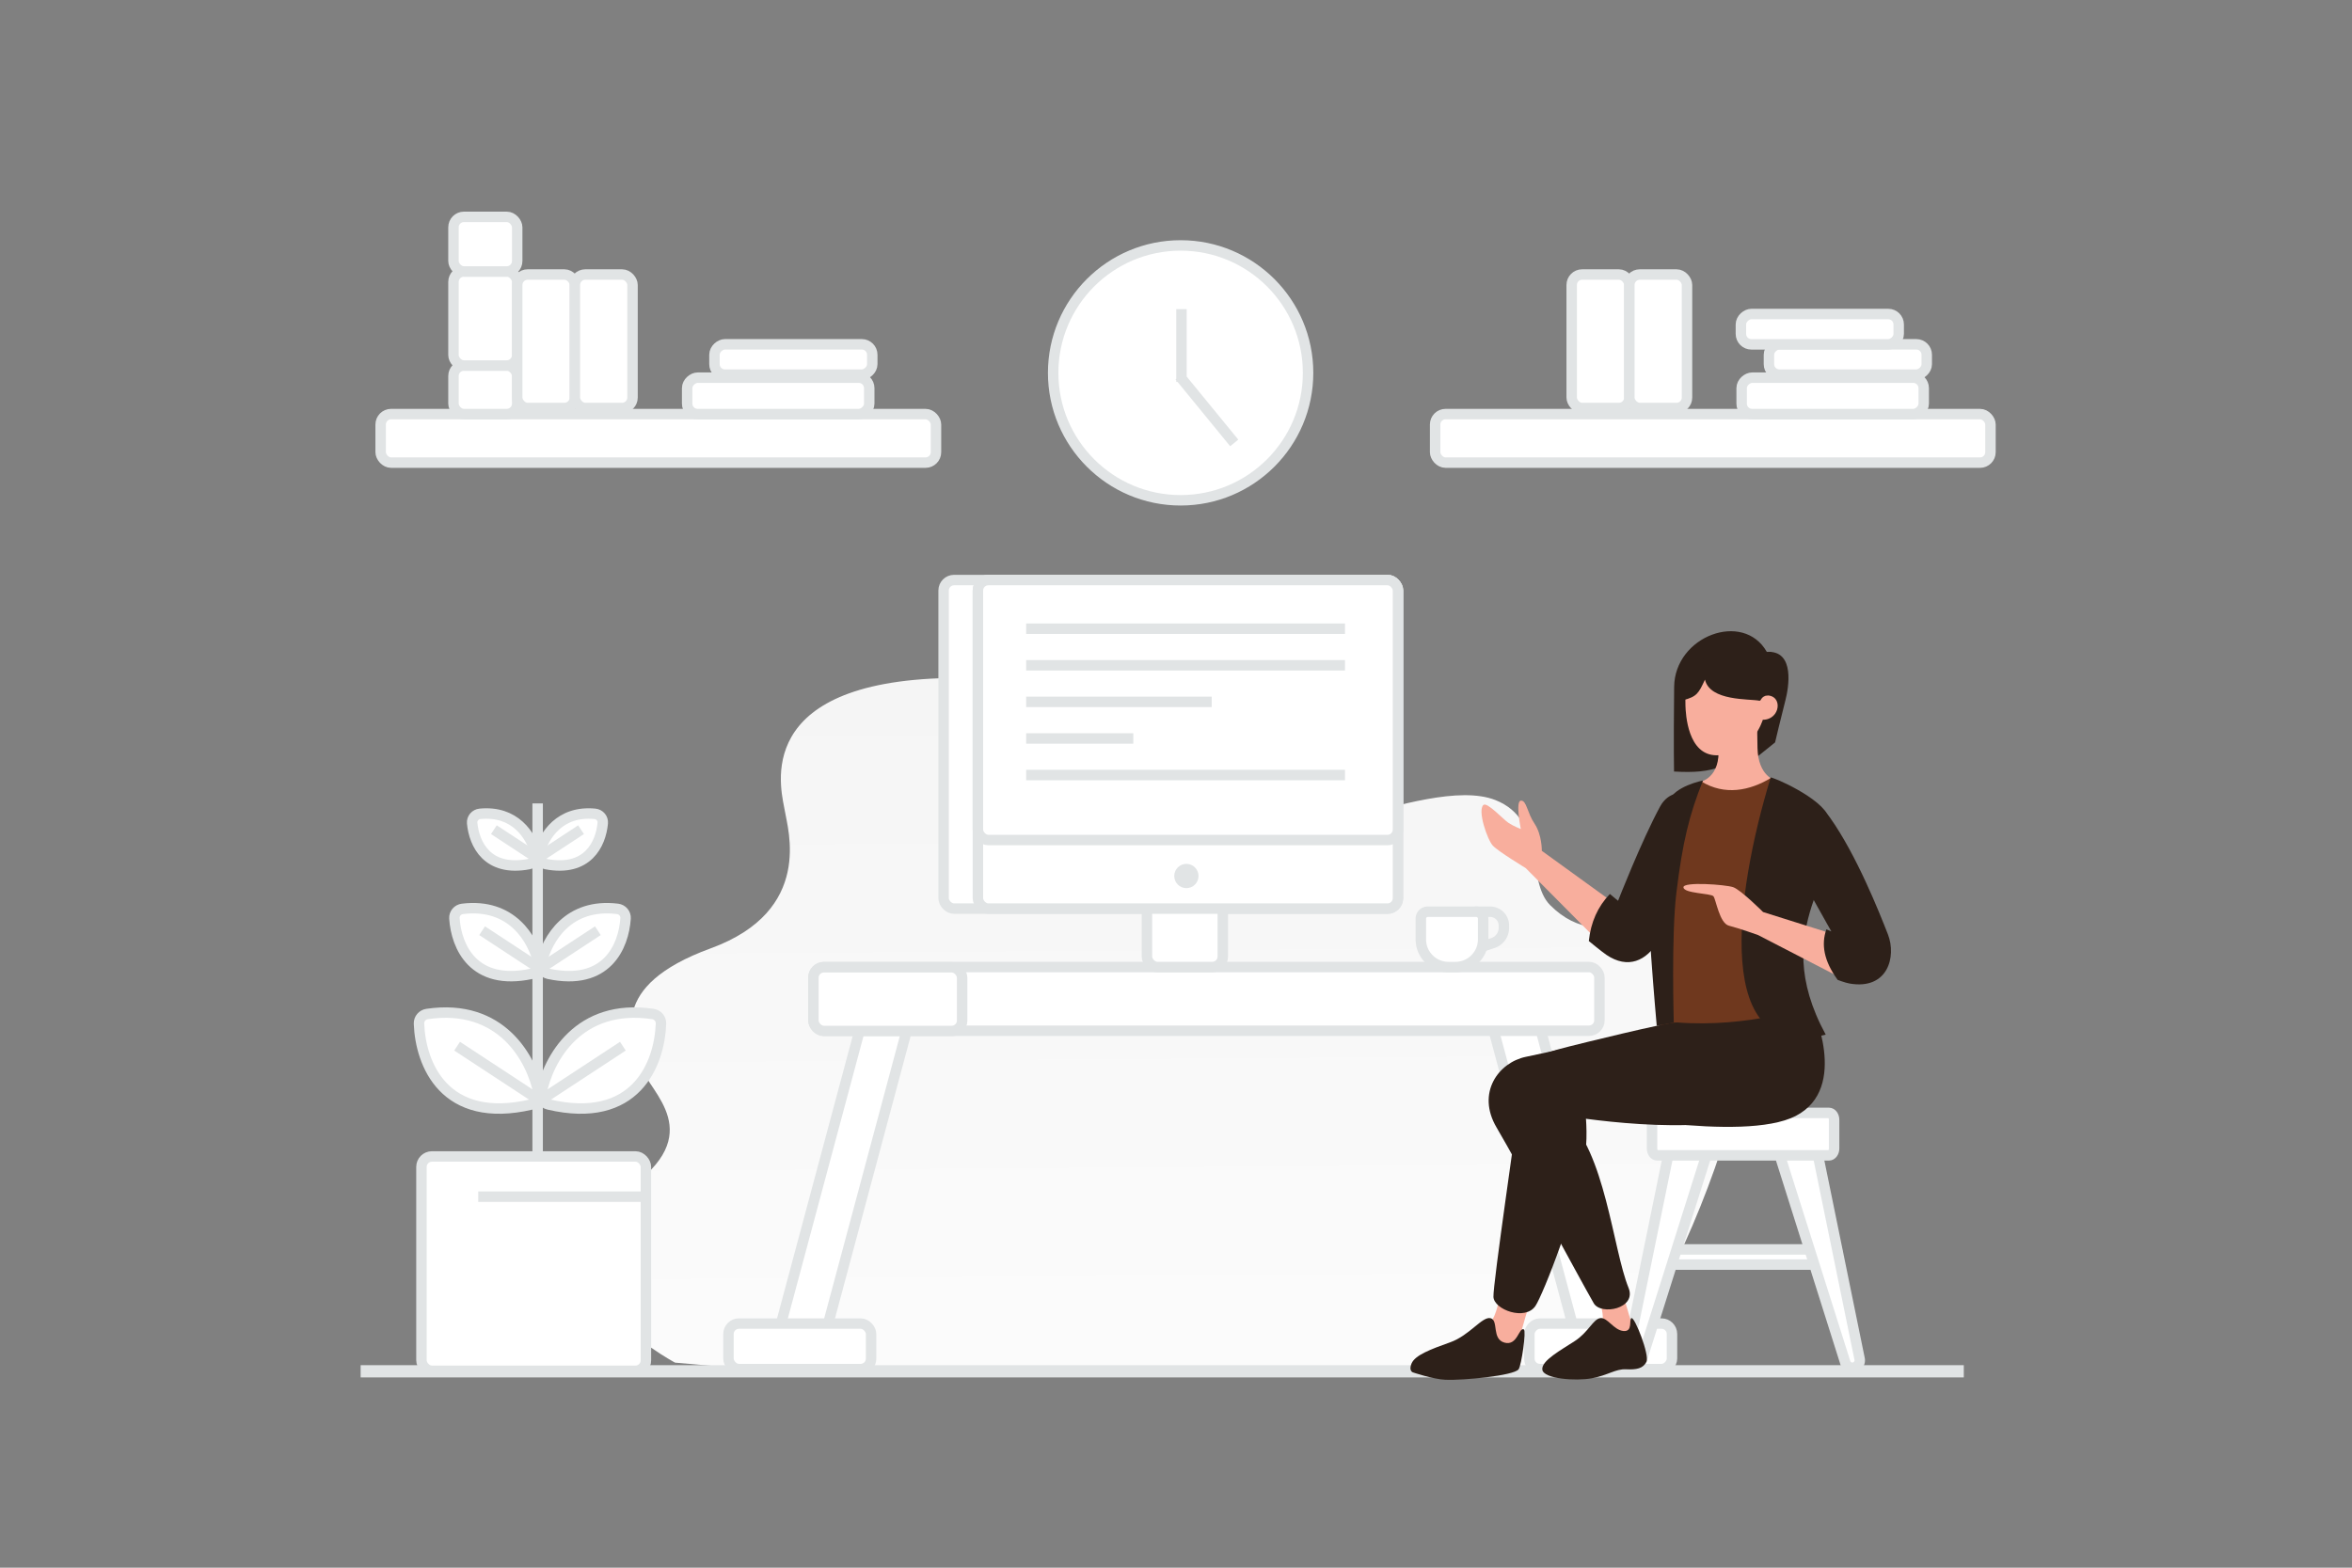 <svg width="900" height="600" viewBox="0 0 900 600" fill="none" xmlns="http://www.w3.org/2000/svg"><rect x="0" y="0" width="900" height="600" fill="#808080" stroke="none"/><path fill="transparent" d="M0 0h900v600H0z"/><path d="M356.017 259.753c69.551-3.937 142.472 16.571 131.754 46.3-10.72 29.729 57.306-10.559 84.451.159 19.327 7.631 11.602 30.862 20.951 40.222 21.438 21.461 43.364-5.564 70.648 10.652 27.284 16.215-28.577 167.559-57.08 168.404l-325.106-1.927-23.331-2.045s-64.535-34.427-18.37-66.185c31.214-21.473 8.755-37.067 5.36-46.898-3.898-11.287-12.992-31 26.635-45.467 39.628-14.466 29.397-45.945 28.421-52.461-.973-6.52-13.883-46.816 55.667-50.754z" fill="url(#a)"/><path stroke="#E1E4E5" stroke-width="4.684" d="M138 524.835h613.454"/><rect x="161.269" y="442.609" width="85.896" height="82.035" rx="4" fill="#fff" stroke="#E1E4E5" stroke-width="4"/><path stroke="#E1E4E5" stroke-width="4" d="M183 458h65m-42.267-150.508v135.117"/><path d="M249.84 388.091c-28.429-4.23-40.089 17.135-42.722 30.487-.374 1.898.871 3.691 2.755 4.132 33.417 7.821 42.501-15.494 43.055-30.943.066-1.837-1.269-3.405-3.088-3.676z" fill="#fff" stroke="#E1E4E5" stroke-width="4"/><path stroke="#E1E4E5" stroke-width="4" d="m207.462 420.669 30.884-20.267"/><path d="M236.32 347.853c-18.819-2.329-26.957 11.434-29.139 20.766-.44 1.884.815 3.692 2.707 4.095 22.249 4.74 28.789-10.456 29.49-21.222.12-1.835-1.233-3.413-3.058-3.639z" fill="#fff" stroke="#E1E4E5" stroke-width="4"/><path stroke="#E1E4E5" stroke-width="4" d="m206.9 370.566 21.876-14.356"/><path d="M227.643 311.472c-13.381-1.296-19.476 8.225-21.365 15.197-.506 1.867.746 3.688 2.647 4.05 15.907 3.023 20.954-7.61 21.723-15.651.175-1.831-1.175-3.419-3.005-3.596z" fill="#fff" stroke="#E1E4E5" stroke-width="4"/><path stroke="#E1E4E5" stroke-width="4" d="m205.612 328.527 16.728-10.978"/><path d="M163.418 388.091c28.429-4.23 40.089 17.135 42.723 30.487.374 1.898-.872 3.691-2.755 4.132-33.417 7.821-42.501-15.494-43.055-30.943-.066-1.837 1.269-3.405 3.087-3.676z" fill="#fff" stroke="#E1E4E5" stroke-width="4"/><path stroke="#E1E4E5" stroke-width="4" d="m205.796 420.669-30.883-20.267"/><path d="M176.938 347.853c18.82-2.329 26.957 11.434 29.14 20.766.44 1.884-.815 3.692-2.707 4.095-22.249 4.74-28.789-10.456-29.49-21.222-.12-1.835 1.232-3.413 3.057-3.639z" fill="#fff" stroke="#E1E4E5" stroke-width="4"/><path stroke="#E1E4E5" stroke-width="4" d="m206.36 370.566-21.877-14.356"/><path d="M183.685 311.472c13.38-1.296 19.475 8.225 21.364 15.197.506 1.867-.746 3.688-2.647 4.05-15.907 3.023-20.953-7.61-21.722-15.651-.176-1.831 1.174-3.419 3.005-3.596z" fill="#fff" stroke="#E1E4E5" stroke-width="4"/><path stroke="#E1E4E5" stroke-width="4" d="m205.716 328.528-16.728-10.978"/><rect x="295.277" y="519.989" width="139.94" height="17.419" rx="4" transform="rotate(-75 295.277 519.989)" fill="#fff" stroke="#E1E4E5" stroke-width="4"/><rect x="278.75" y="506.571" width="54.578" height="17.419" rx="4" fill="#fff" stroke="#E1E4E5" stroke-width="4"/><rect width="139.94" height="17.419" rx="4" transform="scale(-1 1) rotate(-75 27.198 666.122)" fill="#fff" stroke="#E1E4E5" stroke-width="4"/><rect width="54.578" height="17.419" rx="4" transform="matrix(-1 0 0 1 639.793 506.571)" fill="#fff" stroke="#E1E4E5" stroke-width="4"/><rect x="311.265" y="370.109" width="300.761" height="24.386" rx="4" fill="#fff" stroke="#E1E4E5" stroke-width="4"/><rect x="311.265" y="370.199" width="56.901" height="24.386" rx="4" fill="#fff" stroke="#E1E4E5" stroke-width="4"/><rect x="361.074" y="222" width="173.867" height="125.753" rx="4" fill="#fff" stroke="#E1E4E5" stroke-width="4"/><rect x="438.877" y="345.723" width="29.031" height="24.386" rx="4" fill="#fff" stroke="#E1E4E5" stroke-width="4"/><rect x="374.196" y="222" width="160.745" height="125.753" rx="4" fill="#fff" stroke="#E1E4E5" stroke-width="4"/><rect x="374.196" y="222" width="160.745" height="99.509" rx="4" fill="#fff" stroke="#E1E4E5" stroke-width="4"/><path stroke="#E1E4E5" stroke-width="4" d="M392.664 240.625h122m-122 14h122m-122 14h71m-71 14h41m-41 14h122"/><circle cx="453.974" cy="335.271" r="4.645" fill="#E1E4E5"/><rect x="145.655" y="158.481" width="212.507" height="18.58" rx="4" fill="#fff" stroke="#E1E4E5" stroke-width="4"/><rect x="173.524" y="139.901" width="24.386" height="18.58" rx="4" fill="#fff" stroke="#E1E4E5" stroke-width="4"/><rect x="173.524" y="103.902" width="24.386" height="35.998" rx="4" fill="#fff" stroke="#E1E4E5" stroke-width="4"/><rect x="197.911" y="105.064" width="22.064" height="51.095" rx="4" fill="#fff" stroke="#E1E4E5" stroke-width="4"/><rect x="219.975" y="105.064" width="22.064" height="51.095" rx="4" fill="#fff" stroke="#E1E4E5" stroke-width="4"/><rect x="332.615" y="144.546" width="13.935" height="69.674" rx="4" transform="rotate(90 332.615 144.546)" fill="#fff" stroke="#E1E4E5" stroke-width="4"/><rect x="333.776" y="131.772" width="11.612" height="60.385" rx="4" transform="rotate(90 333.776 131.772)" fill="#fff" stroke="#E1E4E5" stroke-width="4"/><rect x="173.524" y="83" width="24.386" height="20.902" rx="4" fill="#fff" stroke="#E1E4E5" stroke-width="4"/><rect x="549.156" y="158.481" width="212.507" height="18.58" rx="4" fill="#fff" stroke="#E1E4E5" stroke-width="4"/><rect x="601.412" y="105.064" width="22.064" height="51.095" rx="4" fill="#fff" stroke="#E1E4E5" stroke-width="4"/><rect x="623.476" y="105.064" width="22.064" height="51.095" rx="4" fill="#fff" stroke="#E1E4E5" stroke-width="4"/><rect x="736.116" y="144.546" width="13.935" height="69.674" rx="4" transform="rotate(90 736.116 144.546)" fill="#fff" stroke="#E1E4E5" stroke-width="4"/><rect x="737.277" y="131.772" width="11.612" height="60.385" rx="4" transform="rotate(90 737.277 131.772)" fill="#fff" stroke="#E1E4E5" stroke-width="4"/><rect x="726.545" y="120.179" width="11.612" height="60.385" rx="4" transform="rotate(90 726.545 120.179)" fill="#fff" stroke="#E1E4E5" stroke-width="4"/><circle cx="451.767" cy="142.707" r="48.772" fill="#fff" stroke="#E1E4E5" stroke-width="4"/><path stroke="#E1E4E5" stroke-width="4" d="M452.09 146.191v-27.87m20.193 51.2-20.902-25.547"/><path d="M702.167 484h-70.36a.818.818 0 0 1-.814-.828v-4.15c0-.46.362-.828.814-.828h70.37c.452 0 .813.368.813.828v4.15a.832.832 0 0 1-.823.828z" fill="#fff" stroke="#E1E4E5" stroke-width="4" stroke-linecap="round" stroke-linejoin="round"/><path d="M650.929 427.1c3.353 0 5.74 3.259 4.728 6.457l-27.776 87.944a2.836 2.836 0 0 1-5.482-1.422l17.319-84.685.476-2.326a7.463 7.463 0 0 1 7.313-5.968h3.422zm60.655 92.979a2.836 2.836 0 0 1-5.482 1.422l-28.625-90.605a2.92 2.92 0 0 1 2.784-3.796h10.245c1.195 0 2.227.838 2.471 2.008l18.607 90.971z" fill="#fff" stroke="#E1E4E5" stroke-width="4" stroke-linecap="round" stroke-linejoin="round"/><path d="M634.13 425.938h65.723c1.093 0 1.976 1.194 1.976 2.672v10.915c0 1.478-.883 2.671-1.976 2.671H634.13c-1.093 0-1.976-1.193-1.976-2.671V428.61c0-1.478.883-2.672 1.976-2.672z" fill="#fff" stroke="#E1E4E5" stroke-width="4" stroke-linecap="round" stroke-linejoin="round"/><path fill-rule="evenodd" clip-rule="evenodd" d="M610.39 493.768s5.867 11.849 1.057 15.583c-4.816 3.734-17.539 10.733-17.539 10.733l33.707-2.118-7.493-25.843-9.732 1.645z" fill="#F8AE9D"/><path fill-rule="evenodd" clip-rule="evenodd" d="M624.276 504.49c-1.06.506.684 5.267-3.048 4.932-3.731-.333-6.074-5.255-8.825-4.935-2.753.319-4.499 5.275-9.738 8.726-5.238 3.453-13.005 7.57-12.485 11.041.521 3.471 12.743 4.4 18.935 3.251 6.192-1.148 9.082-3.637 13.099-3.439 4.018.199 6.542-.293 7.802-2.872 1.258-2.58-4.516-17.289-5.74-16.704zm36.891-115.158c-10.205.456-67 13.018-77.319 15.152-10.319 2.134-19.043 13.682-11.174 27.055 8.837 15.011 31.64 57.642 37.176 67.252 2.741 4.756 16.565 2.09 13.318-5.894-6.054-14.883-8.865-52.27-24.298-65.902 0 0 51.902 9.033 74.322-1.314 16.294-7.521 12.607-37.45-12.025-36.349z" fill="#2D2019"/><path fill-rule="evenodd" clip-rule="evenodd" d="M589.98 325.634s.115-6.066-2.79-10.406c-2.904-4.339-3.019-8.948-5.217-8.797-2.199.151-.022 10.864-.022 10.864s-2.789-1.065-4.793-2.413c-2.003-1.348-8.079-7.992-9.498-6.815-2.408 2.006 1.47 13.323 3.581 15.585 2.119 2.263 12.575 8.587 12.575 8.587l30.794 31.022 4.604-16.469-29.234-21.158z" fill="#F8AE9D"/><path fill-rule="evenodd" clip-rule="evenodd" d="M651.573 322.895c-4.747 11.01-13.439 31.236-17.022 37.27-4.491 7.557-11.572 10.886-19.862 5.28-1.735-1.174-6.716-5.277-6.716-5.277.737-7.182 3.42-13.185 8.045-18.011l3.141 2.598s8.909-22.836 16.075-36.065c6.207-11.445 23.564-2.533 16.339 14.205zm20.515-42.736v9.742l7.154-5.76s2.199-9.334 3.988-16.267c1.121-4.347 3.854-19.06-7.146-18.371-9.012-15.885-35.255-6.053-35.464 13.353-.251 23.341-.046 32.429-.046 32.429 14.84.851 23.193-1.294 31.514-15.126z" fill="#2D2019"/><path fill-rule="evenodd" clip-rule="evenodd" d="M679.396 298.707s-6.655-1.562-6.886-12.467c-.231-10.904-.069-14.627-.069-14.627l-14.659-.264s-.16 12.153-.162 16.549c-.006 10.688-7.866 11.564-7.866 11.564s1.343 8.819 14.626 9.566c10.372.584 15.016-10.321 15.016-10.321z" fill="#F8AE9D"/><path fill-rule="evenodd" clip-rule="evenodd" d="M675.859 266.168c6.54-.253 5.473 9.32-1.32 9.307 0 0-3.946 13.6-17.645 13.6-11.125 0-11.849-15.851-11.95-19.013-.108-3.371-.122-14.447-.122-14.447l31.292-.015-.255 10.568z" fill="#F8AE9D"/><path fill-rule="evenodd" clip-rule="evenodd" d="M676.365 266.105c-2.71.447-2.381 2.241-3.118 2.084-3.742-.795-18.889.254-20.84-8.075-2.426 5.204-3.02 6.483-8.363 7.88v-15.249l33.798-3.242s-.524 16.444-1.477 16.602z" fill="#2D2019"/><path fill-rule="evenodd" clip-rule="evenodd" d="M677.91 297.592c-8.352 5.115-18.008 6.991-26.996 1.436-14.668 28.922-18.324 63.43-14.795 101.571 21.389 8.468 39.365 6.803 54.669-2.876L677.91 297.592z" fill="#6f381e"/><path fill-rule="evenodd" clip-rule="evenodd" d="M573.828 494.243s.177 13.947-11.315 19.161c-11.485 5.214-19.667 4.9-18.626 8.931 1.042 4.031 30.935 3.868 33.727.715 2.379-2.681 7.553-27.653 8.978-25.744l-12.764-3.063z" fill="#F8AE9D"/><path fill-rule="evenodd" clip-rule="evenodd" d="M583.125 508.809c-1.916-1.017-2.394 6.424-7.409 5.058-5.015-1.365-2.186-8.531-5.337-9.351-3.15-.82-8.009 6.566-15.44 9.215-7.43 2.648-13.45 4.901-14.809 8.119-1.17 2.767.462 3.378.462 3.378s7.867 2.671 12.554 2.855c6.808.268 26.129-1.574 27.941-4.006 1.113-1.491 2.997-14.758 2.038-15.268zM693.14 385.021s14.835 31.331-6.014 42.089c-20.162 10.405-80.522-1.901-80.522-1.901s1.079 8.684 0 16.429c-2.817 20.228-16.214 53.928-19.049 58.162-3.919 5.856-15.86 1.44-16.085-3.436-.225-4.876 9.002-67.15 10.405-79.025 1.395-11.876 5.802-13.601 18.673-16.847 2.957-.746 37.924-9.436 41.127-9.183 27.524 2.177 51.465-6.288 51.465-6.288z" fill="#2D2019"/><path fill-rule="evenodd" clip-rule="evenodd" d="M677.545 297.615c-13.832 45.312-22.127 109.552 21.073 98.376-22.949-42.252 8.248-61.268 1.177-83.105-2.418-7.466-22.069-15.857-22.25-15.271zm-25.898 1.095c-5.279 13.24-7.816 23.628-10.183 43.061-1.974 16.184-.986 49.583-.986 49.583l-6.523 1.283s-4.664-51.6-3.105-58.244c2.617-11.148 4.389-17.662 7.844-27.854 1.903-5.594 12.953-7.829 12.953-7.829z" fill="#2D2019"/><path fill-rule="evenodd" clip-rule="evenodd" d="M674.64 349.056s-8.517-8.528-11.466-9.518c-2.95-.989-19.106-2.178-18.997.058.124 2.396 10.521 2.258 11.482 3.437.961 1.178 2.298 10.352 5.932 11.256 3.627.905 11.145 3.582 11.145 3.582l33.466 17.292-3.565-17.29-27.997-8.817z" fill="#F8AE9D"/><path fill-rule="evenodd" clip-rule="evenodd" d="M700.274 312.949c10.151 14.327 18.818 36.15 22.145 44.658 3.326 8.508-.03 21.342-14.658 18.822-1.742-.299-4.575-1.402-4.575-1.402-5.379-7.373-6.322-13.704-4.315-19.34l1.892.799s-14.54-25.772-18.09-32.681c-5.93-11.537 8.659-23.48 17.601-10.856z" fill="#2D2019"/><path d="m567.153 362.305 4.11-1.37a6.157 6.157 0 0 0 4.21-5.841v-.86a5.298 5.298 0 0 0-5.297-5.298h-5.298" stroke="#E1E4E5" stroke-width="4" stroke-linecap="round" stroke-linejoin="round"/><path fill-rule="evenodd" clip-rule="evenodd" d="M543.689 351.585v7.946c0 5.852 4.744 10.595 10.595 10.595h2.649c5.851 0 10.595-4.743 10.595-10.595v-7.946a2.649 2.649 0 0 0-2.649-2.649h-18.541a2.649 2.649 0 0 0-2.649 2.649z" fill="#fff" stroke="#E1E4E5" stroke-width="4" stroke-linecap="round" stroke-linejoin="round"/><defs><linearGradient id="a" x1="456.759" y1="674.749" x2="451.879" y2="-30.396" gradientUnits="userSpaceOnUse"><stop stop-color="#fff"/><stop offset="1" stop-color="#EEE"/></linearGradient></defs></svg>